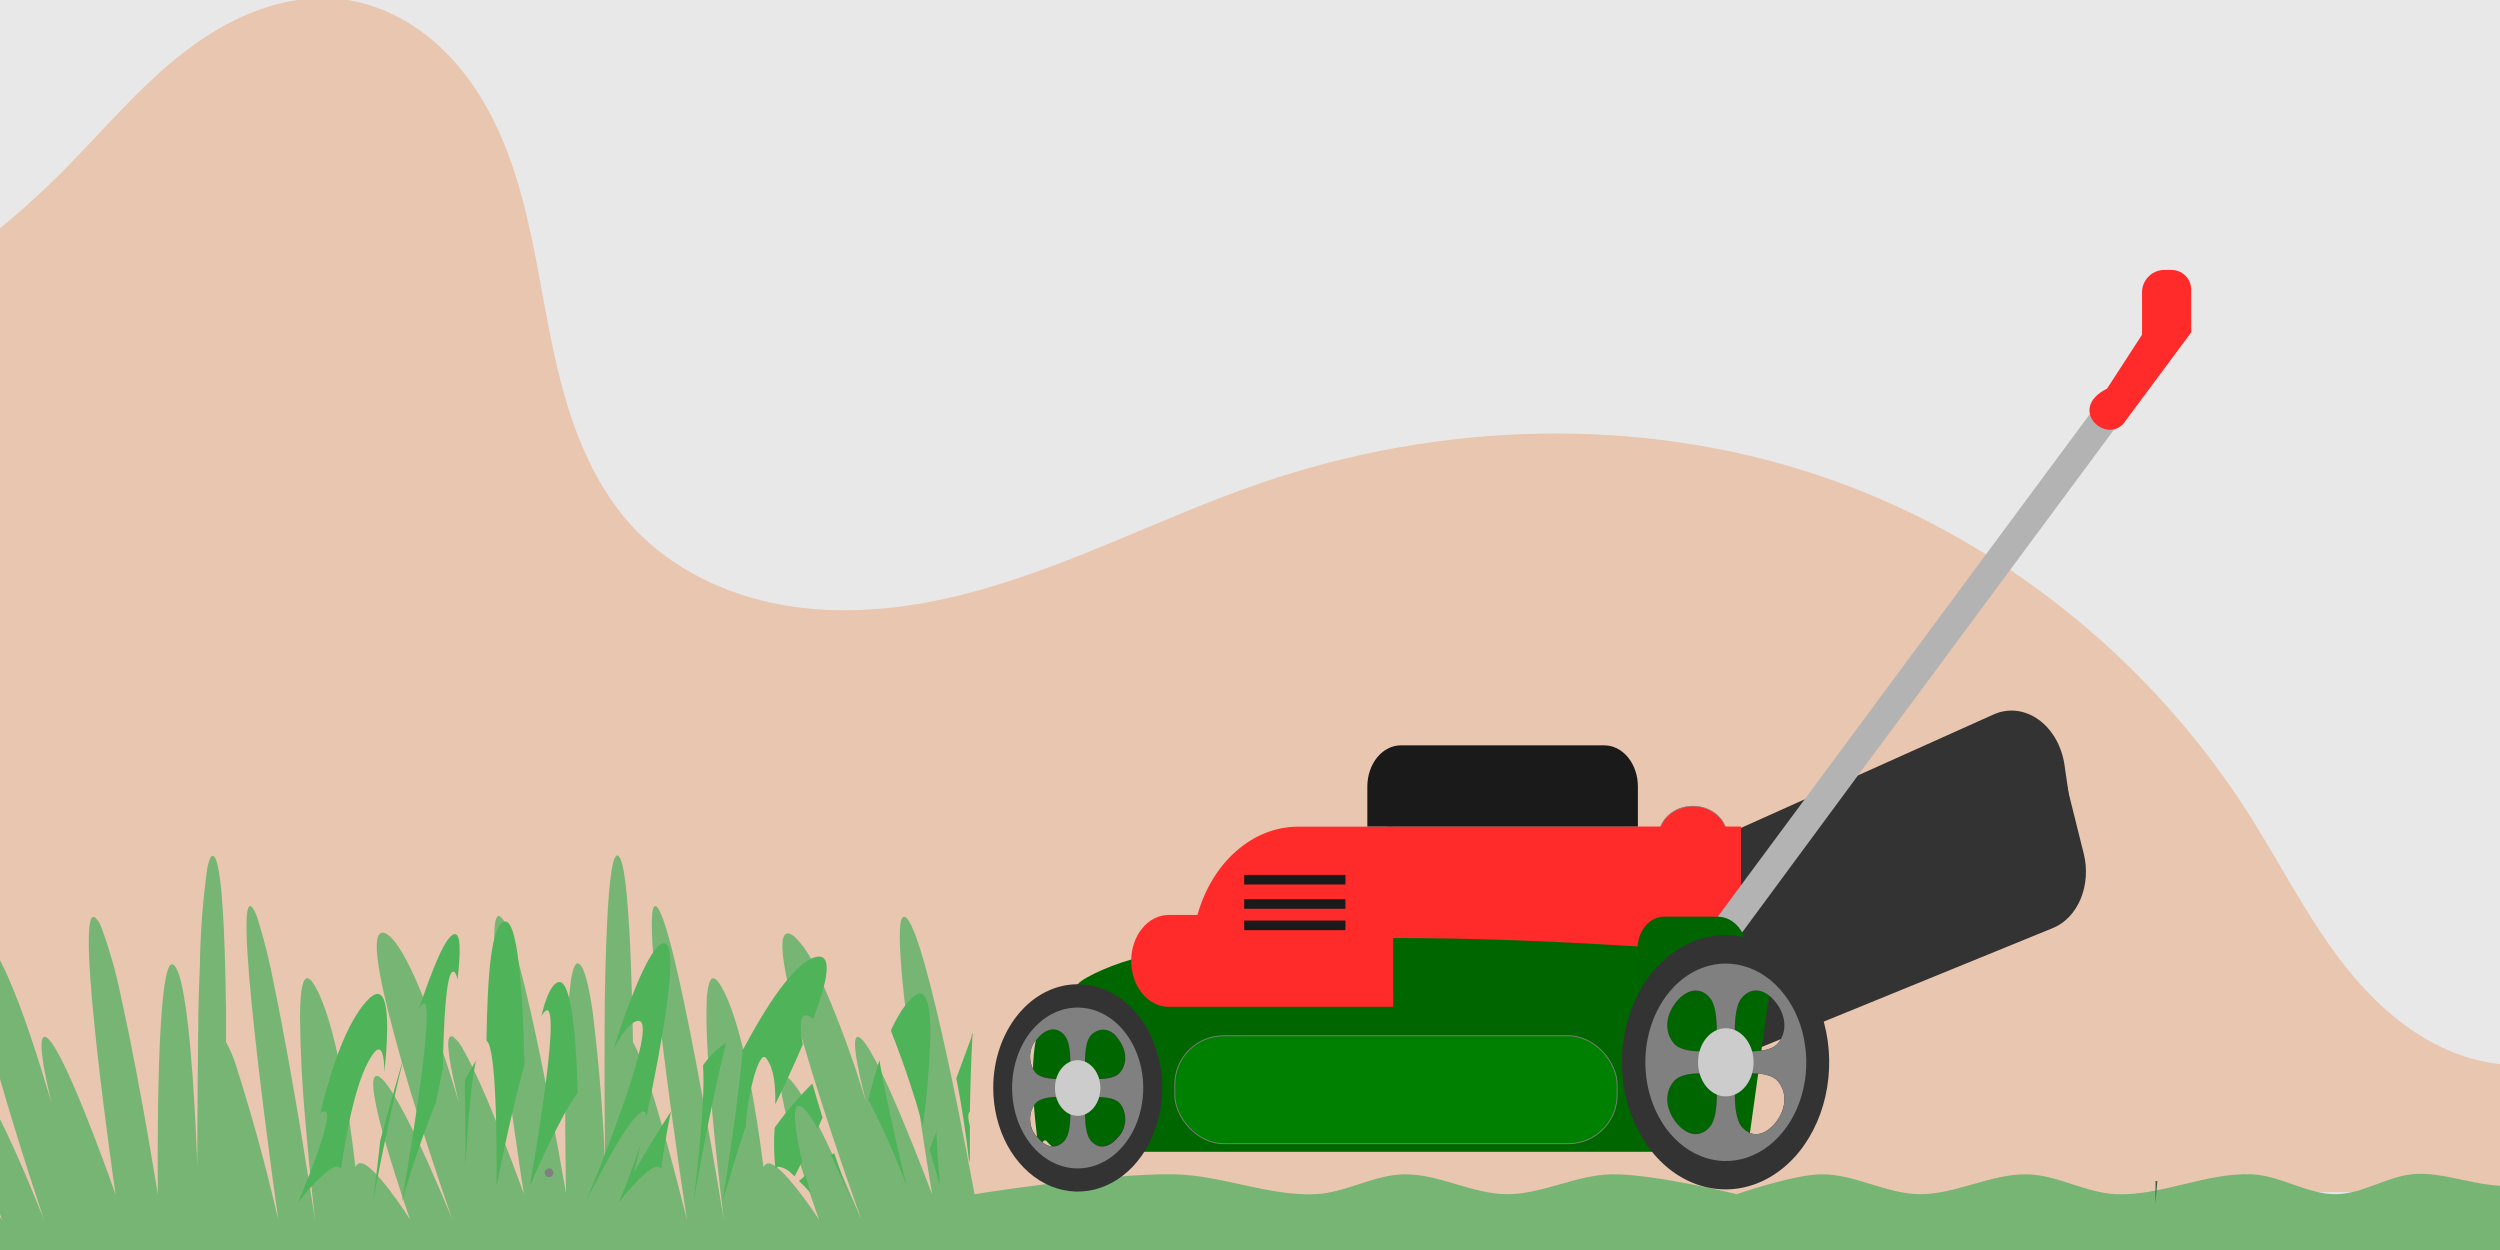 <?xml version="1.0" encoding="UTF-8" standalone="no"?>
<!-- Created with Inkscape (http://www.inkscape.org/) -->

<svg
   width="300"
   height="150"
   viewBox="0 0 79.375 39.688"
   version="1.1"
   id="svg2542"
   inkscape:version="1.1 (c68e22c387, 2021-05-23)"
   sodipodi:docname="tondre_la_pelouse.svg"
   xmlns:inkscape="http://www.inkscape.org/namespaces/inkscape"
   xmlns:sodipodi="http://sodipodi.sourceforge.net/DTD/sodipodi-0.dtd"
   xmlns="http://www.w3.org/2000/svg"
   xmlns:svg="http://www.w3.org/2000/svg">
  <sodipodi:namedview
     id="namedview2544"
     pagecolor="#505050"
     bordercolor="#eeeeee"
     borderopacity="1"
     inkscape:pageshadow="0"
     inkscape:pageopacity="0"
     inkscape:pagecheckerboard="0"
     inkscape:document-units="mm"
     showgrid="false"
     units="px"
     inkscape:zoom="1.1039267"
     inkscape:cx="352.8314"
     inkscape:cy="140.8608"
     inkscape:window-width="1366"
     inkscape:window-height="705"
     inkscape:window-x="-8"
     inkscape:window-y="-8"
     inkscape:window-maximized="1"
     inkscape:current-layer="layer1" />
  <defs
     id="defs2539">
    <inkscape:path-effect
       effect="spiro"
       id="path-effect1096"
       is_visible="true"
       lpeversion="1" />
    <inkscape:path-effect
       effect="spiro"
       id="path-effect899"
       is_visible="true"
       lpeversion="1" />
  </defs>
  <g
     inkscape:label="Calque 1"
     inkscape:groupmode="layer"
     id="layer1">
    <rect
       style="fill:#e8e8e8;stroke:#784421;stroke-width:0.1;stroke-linecap:round;stroke-linejoin:round;fill-opacity:1"
       id="rect885"
       width="108.934"
       height="58.386"
       x="-8.621"
       y="-7.837"
       ry="1.497" />
    <path
       style="fill:#e9c6af;stroke:none;stroke-width:0.265px;stroke-linecap:butt;stroke-linejoin:miter;stroke-opacity:1;fill-opacity:1"
       d="m -8.628,11.984 0.008,38.565 H 100.313 l 0.11,-23.226 c -0.595,-1.601 -1.846,-2.947 -3.399,-3.657 -1.553,-0.71 -3.389,-0.776 -4.989,-0.178 -1.956,0.73 -3.439,2.345 -4.69,4.017 -1.251,1.671 -2.368,3.476 -3.938,4.851 -0.57,0.5 -1.204,0.942 -1.917,1.198 C 80.408,33.944 79.191,33.88 78.108,33.494 77.025,33.109 76.068,32.418 75.264,31.596 73.656,29.952 72.655,27.827 71.423,25.885 68.255,20.889 63.37,16.982 57.762,15.1 52.055,13.184 45.719,13.385 40.026,15.339 c -3.354,1.151 -6.514,2.89 -9.976,3.66 -1.731,0.385 -3.536,0.519 -5.279,0.195 -1.743,-0.323 -3.424,-1.126 -4.638,-2.417 C 18.985,15.556 18.303,13.965 17.864,12.348 17.424,10.731 17.206,9.063 16.852,7.425 16.499,5.787 15.996,4.15 15.055,2.764 14.585,2.071 14.006,1.446 13.324,0.96 12.641,0.474 11.853,0.129 11.025,0 10.111,-0.142 9.166,-0.018 8.292,0.286 7.418,0.589 6.612,1.068 5.877,1.631 4.408,2.756 3.227,4.206 1.917,5.513 -1.029,8.452 -4.673,10.688 -8.628,11.984 Z"
       id="path1094"
       inkscape:path-effect="#path-effect1096"
       inkscape:original-d="m -8.6282902,11.983736 0.00761,38.564806 H 100.31338 l 0.11033,-23.225622 c 0,0 -5.592144,-2.556267 -8.388616,-3.834797 -2.796468,-1.27853 -5.751927,5.912242 -8.62829,8.867966 -2.876362,2.955723 -1.278001,0.799179 -1.917398,1.198372 -0.639397,0.399195 -6.710627,-5.112795 -10.066337,-7.66959 C 68.067358,23.328075 62.315692,18.694893 57.76161,15.099508 53.207525,11.504122 45.937921,15.259555 40.025679,15.339183 34.113438,15.418809 26.763943,16.298146 20.132677,16.777231 13.501412,17.256316 14.061182,5.5926749 11.025037,0 7.9888931,-5.5926749 4.9535423,3.675277 1.9173978,5.5125188 -1.1187466,7.3497603 -5.1127964,9.8269284 -8.6282902,11.983736 Z" />
    <rect
       style="fill:#e6e6e6;fill-opacity:1;stroke:#000000;stroke-width:0;stroke-linecap:round;stroke-linejoin:round;stroke-miterlimit:4.6;stroke-dasharray:none;stroke-opacity:0.099;paint-order:stroke fill markers"
       id="rect40112"
       width="28.196"
       height="3.218"
       x="69.088"
       y="37.849" />
    <path
       d="m -14.71,27.18 c 0.166,-0.12 0.289,0.576 0.373,1.647 0.033,0.415 0.063,0.893 0.085,1.388 0.06,1.268 0.093,2.723 0.112,3.968 v 0.732 1.625 0.482 c 0,0 0,-0.112 0.027,-0.308 0.127,-1.418 0.301,-2.823 0.521,-4.209 0.081,-0.628 0.235,-1.224 0.455,-1.754 0.031,-0.06 0.07,-0.108 0.114,-0.138 0.136,-0.08 0.215,0.254 0.256,0.821 0.051,1.246 0.043,2.497 -0.025,3.741 -0.06,1.478 -0.147,2.736 -0.147,2.736 0,0 0.164,-0.768 0.414,-1.853 0.082,-0.362 0.174,-0.754 0.273,-1.165 0.371,-1.638 0.807,-3.235 1.303,-4.781 0.044,-0.125 0.087,-0.241 0.128,-0.344 0.144,-0.366 0.273,-0.603 0.376,-0.656 0.185,-0.094 0.185,0.504 0.087,1.433 -0.033,0.321 -0.079,0.679 -0.134,1.058 -0.365,2.607 -1.109,6.312 -1.109,6.312 0.454,-1.503 0.972,-2.951 1.551,-4.334 0.194,-0.411 0.365,-0.679 0.48,-0.674 0.215,0 0.491,0.987 0.166,2.103 0.319,-0.981 0.592,-2 0.818,-3.049 0.254,-1.089 0.48,-2.009 0.766,-2.406 0.062,-0.09 0.135,-0.154 0.215,-0.187 0.316,-0.116 0.338,0.491 0.199,1.446 v 0.076 c -0.103,0.64 -0.226,1.27 -0.371,1.888 -0.125,0.554 -0.273,1.129 -0.412,1.701 -0.139,0.571 -0.322,1.223 -0.472,1.786 -0.387,1.406 -0.709,2.469 -0.709,2.469 0,0 0.382,-1.178 0.837,-2.366 0.174,-0.446 0.36,-0.915 0.545,-1.312 0.289,-0.643 0.564,-1.116 0.744,-1.143 0.352,-0.053 0.123,1.513 -0.117,2.781 -0.044,0.237 -0.09,0.446 -0.131,0.665 -0.109,0.531 -0.196,0.893 -0.196,0.893 0,0 0.202,-0.304 0.458,-0.616 l 0.177,-0.205 0.098,-0.107 c 0.156,-0.208 0.345,-0.337 0.545,-0.37 h 0.033 c 0.046,0.012 0.088,0.051 0.117,0.112 0.06,-0.683 0.07,-1.375 0.033,-2.062 0,-0.397 -0.027,-0.795 -0.033,-1.174 0,-0.946 0.046,-1.786 0.368,-2.308 0.322,-0.522 0.818,2.299 0.818,3.406 0.477,1.683 0.951,3.817 0.951,3.817 0,0 -0.613,-4.665 -0.831,-7.611 -0.106,-1.415 -0.12,-2.437 0.068,-2.352 0.188,0.085 0.379,0.862 0.611,1.964 0.613,2.906 1.328,7.995 1.328,7.995 0,0 -0.51,-4.91 -0.39,-6.865 0.044,-0.714 0.169,-1.045 0.433,-0.62 0.255,0.463 0.453,1.003 0.583,1.589 0.105,0.438 0.196,0.885 0.273,1.339 0.164,0.95 0.296,1.914 0.395,2.888 0.016,-0.033 0.037,-0.06 0.059,-0.08 0.023,-0.02 0.048,-0.032 0.074,-0.036 0.42,-0.089 1.584,1.786 1.584,1.786 0,0 -0.567,-1.674 -0.894,-2.991 -0.117,-0.409 -0.193,-0.846 -0.226,-1.295 0,-0.183 0.038,-0.286 0.128,-0.272 0.581,0.089 2.331,4.558 2.331,4.558 0,0 -3.225,-9.521 -2.061,-9.08 0.273,0.107 0.602,0.647 0.935,1.406 0.236,0.552 0.453,1.124 0.652,1.714 0.251,0.732 0.491,1.513 0.706,2.232 -0.273,-1.112 -0.433,-2.089 -0.218,-2.094 0.079,0 0.191,0.125 0.319,0.335 0.692,1.12 1.933,4.669 1.933,4.669 0,0 -1.33,-9.155 -0.665,-8.803 0.087,0.068 0.16,0.177 0.21,0.312 0.265,0.713 0.479,1.474 0.638,2.268 l 0.03,0.134 c 0.572,2.589 1.129,6.089 1.129,6.089 0,0 -0.082,-6.91 0.409,-7.294 0.013,-0.009 0.027,-0.013 0.041,-0.013 0.014,0 0.028,0.005 0.041,0.013 0.12,0.071 0.221,0.384 0.308,0.835 l 0.03,0.17 c 0.316,1.812 0.423,5.401 0.423,5.401 0,0 0,-2.111 0.03,-4.384 0,-0.687 0.03,-1.388 0.054,-2.049 0.016,-1.022 0.095,-2.039 0.234,-3.035 0.057,-0.295 0.125,-0.446 0.207,-0.379 0.254,0.192 0.354,2.388 0.387,4.817 v 1.08 c 0.103,0.187 0.195,0.39 0.273,0.607 0.527,1.632 0.992,3.317 1.39,5.044 0,0 -1.458,-10.227 -0.875,-9.963 0.06,0.027 0.128,0.152 0.202,0.353 0.223,0.701 0.405,1.435 0.545,2.192 0.616,2.955 1.292,7.419 1.292,7.419 0,0 -0.166,-1.451 -0.303,-3.089 -0.102,-1.104 -0.161,-2.218 -0.174,-3.335 0,-1.004 0.12,-1.571 0.436,-1.067 0.687,1.089 1.118,4.018 1.322,5.803 0.016,-0.033 0.036,-0.06 0.058,-0.08 0.022,-0.02 0.047,-0.033 0.073,-0.036 0.417,-0.089 1.606,1.786 1.606,1.786 0,0 -1.636,-4.647 -1.041,-4.558 0.044,0.009 0.087,0.035 0.125,0.071 0.273,0.237 0.709,1.036 1.12,1.897 0.589,1.232 1.137,2.589 1.137,2.589 0,0 -0.349,-0.995 -0.78,-2.326 -0.36,-1.107 -0.777,-2.451 -1.09,-3.643 -0.488,-1.812 -0.761,-3.29 -0.273,-3.125 0.273,0.107 0.624,0.67 0.973,1.46 0.164,0.37 0.33,0.79 0.493,1.236 0.311,0.848 0.616,1.786 0.883,2.678 -0.273,-1.112 -0.458,-2.089 -0.243,-2.094 h 0.044 c 0.138,0.101 0.26,0.254 0.354,0.446 0.717,1.232 1.908,4.549 1.908,4.549 0,0 -0.139,-0.893 -0.308,-2.089 -0.044,-0.312 -0.09,-0.647 -0.136,-0.995 -0.352,-2.625 -0.725,-5.937 -0.316,-5.723 0.668,0.353 2.102,8.803 2.102,8.803 0,0 -0.057,-2.477 0,-4.544 0.009,-0.75 0.061,-1.498 0.155,-2.232 0.063,-0.379 0.144,-0.589 0.254,-0.522 0.174,0.103 0.316,0.71 0.433,1.509 0.2,1.62 0.333,3.261 0.401,4.91 0,0 -0.033,-2.044 -0.019,-4.267 0,-1.214 0.03,-2.482 0.082,-3.504 0.065,-1.308 0.174,-2.21 0.357,-2.071 0.183,0.138 0.294,1.272 0.368,2.785 0.046,0.942 0.074,2.027 0.093,3.125 0.319,0.54 0.818,2.232 1.194,3.638 0.297,1.103 0.521,2.013 0.521,2.013 0,0 -1.57,-10.227 -0.987,-9.963 0.583,0.263 2.159,9.963 2.159,9.963 0,0 -0.641,-5.058 -0.545,-6.964 0,-0.085 0,-0.161 0.019,-0.232 0.046,-0.446 0.158,-0.625 0.36,-0.344 l 0.035,0.049 c 0.36,0.558 0.657,1.607 0.891,2.736 0.202,1.008 0.368,2.035 0.496,3.076 0.016,-0.033 0.035,-0.061 0.058,-0.08 0.022,-0.02 0.047,-0.032 0.073,-0.036 0.417,-0.089 1.636,1.786 1.636,1.786 0,0 -1.676,-4.647 -1.09,-4.558 0.213,0.031 0.589,0.643 0.987,1.402 l 0.016,0.036 c 0.692,1.339 1.431,3.125 1.431,3.125 0,0 -0.774,-2.143 -1.461,-4.348 l -0.115,-0.366 c -0.711,-2.321 -1.276,-4.584 -0.69,-4.366 0.046,0.019 0.091,0.046 0.134,0.08 0.254,0.243 0.475,0.566 0.652,0.951 0.629,1.355 1.177,2.806 1.636,4.334 -0.289,-1.111 -0.48,-2.089 -0.273,-2.094 0.499,0 2.363,5.004 2.363,5.004 0,0 -0.259,-1.545 -0.515,-3.339 L 29.061,34.434 c -0.352,-2.469 -0.69,-5.357 -0.357,-5.321 h 0.033 c 0.673,0.353 2.203,8.803 2.203,8.803 0,0 4.229,-0.675 6.352,-0.631 1.496,0.031 2.967,0.69 4.462,0.631 0.955,-0.038 1.87,-0.616 2.826,-0.631 1.103,-0.016 2.17,0.629 3.272,0.631 1.115,0.001 2.196,-0.613 3.311,-0.631 1.336,-0.021 3.978,0.631 3.978,0.631 0,0 1.771,-0.616 2.677,-0.631 1.054,-0.017 2.07,0.621 3.124,0.631 1.152,0.009 2.27,-0.652 3.421,-0.631 0.956,0.018 1.871,0.594 2.826,0.631 1.446,0.055 2.868,-0.694 4.314,-0.631 0.906,0.04 1.77,0.643 2.677,0.631 0.81,-0.012 1.574,-0.535 2.38,-0.631 0.991,-0.118 2.087,0.428 3.255,0.369 1.228,-0.061 2.535,-0.724 3.883,-0.732 1.361,-0.008 2.765,0.637 4.172,0.669 1.248,0.029 2.499,-0.56 3.725,-0.509 1.377,0.057 2.724,0.757 4.001,0.831 1.563,0.09 3.023,-0.443 4.309,-0.349 0.886,0.064 1.69,0.757 2.389,0.813 1.803,0.145 2.903,-0.379 2.903,-0.379 l -0.019,2.301 -120.25,-0.044 0.09,-1.527 c 0,0 -0.338,-11.106 0.27,-11.548 z"
       fill="#77b590"
       id="path103-1"
       style="fill:#77b574;fill-opacity:1;stroke-width:0.349"
       sodipodi:nodetypes="cccccccccccccccccccccccccccccccsccccccccccccccccccccccccccccccccccccccccccccccccscccccccccccccccccccccccccccccccccccccccccccccccccccccccccccccccccccccccccccccccccaaaaacaaaaaasssssssscccccc" />
    <ellipse
       style="fill:#ff2a2a;fill-opacity:1;stroke:#808080;stroke-width:0.02;stroke-linecap:round;stroke-linejoin:round;stroke-miterlimit:4.6;stroke-dasharray:none;stroke-opacity:1;paint-order:normal"
       id="path29703"
       cx="53.752"
       cy="26.568"
       rx="1.089"
       ry="0.973" />
    <path
       d="m 65.919,26.837 -0.371,-2.55 c -0.044,-0.298 -0.14,-0.582 -0.284,-0.831 -0.143,-0.249 -0.329,-0.458 -0.544,-0.611 -0.215,-0.153 -0.454,-0.247 -0.7,-0.275 -0.246,-0.028 -0.493,0.011 -0.723,0.114 l -12.809,5.753 4.021,3.434 z"
       fill="#066d76"
       id="path29-18"
       style="fill:#333333;stroke-width:0.308" />
    <path
       d="m 55.277,26.243 v 4.152 0.113 1.458 H 44.031 V 26.243 Z"
       fill="#066d76"
       id="path35-7"
       style="fill:#ff2a2a;fill-opacity:1;stroke-width:0.308" />
    <path
       d="m 54.155,31.766 c 0.098,-0.494 0.29,-0.948 0.562,-1.328 0.272,-0.379 0.616,-0.672 1.004,-0.855 l 9.894,-4.659 0.544,2.18 c 0.12,0.481 0.086,0.994 -0.096,1.433 -0.182,0.439 -0.497,0.771 -0.882,0.928 l -10.528,4.299 z"
       fill="#0f515d"
       id="path45-3"
       style="fill:#333333;stroke-width:0.308" />
    <path
       d="m 54.539,29.105 3.462,-4.675 6.511,-8.796 3.754,-5.068 v -0.014 c 0.209,-0.282 0.95,0.263 0.739,0.544 l -3.462,4.675 -6.513,8.796 -3.738,5.066 v 0.014 c -0.209,0.282 -0.95,-0.263 -0.739,-0.544 z"
       fill="#e5f1fe"
       id="path47-08"
       style="fill:#b3b3b3;stroke-width:0.237" />
    <path
       d="m 66.9,12.338 1.11,-1.711 V 9.28 c 0,-0.188 0.075,-0.369 0.209,-0.502 0.134,-0.133 0.315,-0.208 0.504,-0.208 h 0.221 c 0.166,0 0.325,0.066 0.442,0.182 0.117,0.117 0.183,0.275 0.183,0.44 v 1.363 l -2.06,2.774 C 66.971,14.225 65.564,13.008 66.9,12.338 Z"
       fill="#a8a8a8"
       id="path59-2"
       style="fill:#ff2a2a;fill-opacity:1;stroke-width:0.237" />
    <path
       d="m 56.338,30.396 c 0,0 -13.536,-1.378 -20.142,0 -0.693,0.145 -1.78,0.609 -1.98,0.854 -0.2,0.245 -1.016,0.818 -1.239,1.444 -0.413,1.158 0,3.756 0,3.756 0,0.294 0.095,-0.413 0.265,-0.205 0.17,0.208 0.4,0.325 0.64,0.325 h 21.595 z"
       fill="#ffb942"
       id="path31-8"
       style="fill:#006700;fill-opacity:1;stroke-width:0.308"
       sodipodi:nodetypes="cacascscc" />
    <path
       d="m 37.103,29.05 h 0.916 c 0.229,-0.818 0.66,-1.528 1.233,-2.03 0.573,-0.503 1.26,-0.773 1.965,-0.773 h 3.017 v 5.72 h -7.131 c -0.315,0 -0.618,-0.154 -0.84,-0.427 -0.223,-0.273 -0.348,-0.644 -0.348,-1.031 0,-0.387 0.125,-0.758 0.348,-1.031 0.223,-0.274 0.525,-0.427 0.84,-0.427 z"
       fill="#0f515d"
       id="path33-0"
       style="fill:#ff2a2a;fill-opacity:1;stroke-width:0.308" />
    <path
       d="m 50.94,23.665 h -6.461 c -0.283,0 -0.554,0.138 -0.754,0.383 -0.2,0.245 -0.312,0.578 -0.312,0.925 v 1.27 h 8.59 v -1.27 c 0,-0.346 -0.112,-0.678 -0.311,-0.924 -0.199,-0.245 -0.47,-0.383 -0.752,-0.384 z"
       fill="#0f515d"
       id="path37-4"
       style="fill:#1a1a1a;stroke-width:0.308" />
    <path
       d="m 34.216,31.249 c 0.531,-7.71e-4 1.05,0.192 1.492,0.553 0.442,0.362 0.786,0.876 0.99,1.477 0.203,0.602 0.257,1.264 0.153,1.903 -0.103,0.639 -0.359,1.226 -0.735,1.687 -0.375,0.46 -0.854,0.774 -1.375,0.901 -0.521,0.127 -1.061,0.061 -1.551,-0.188 -0.49,-0.25 -0.909,-0.672 -1.204,-1.214 -0.294,-0.542 -0.451,-1.179 -0.451,-1.83 0,-0.432 0.069,-0.859 0.204,-1.258 0.135,-0.399 0.332,-0.761 0.581,-1.067 0.249,-0.306 0.544,-0.548 0.87,-0.713 0.325,-0.165 0.674,-0.25 1.026,-0.25 z m -0.404,4.948 c 0.262,-0.321 0.148,-1.342 0.148,-1.342 0,0 -0.835,-0.14 -1.094,0.181 -0.057,0.074 -0.1,0.162 -0.127,0.257 -0.027,0.096 -0.038,0.198 -0.031,0.299 0.007,0.101 0.031,0.199 0.071,0.288 0.04,0.089 0.094,0.167 0.16,0.228 0.259,0.324 0.61,0.417 0.871,0.096 z m -0.874,-3.227 c -0.066,0.061 -0.12,0.139 -0.16,0.228 -0.04,0.089 -0.064,0.187 -0.071,0.288 -0.006,0.101 0.004,0.203 0.031,0.299 0.027,0.096 0.07,0.183 0.127,0.257 0.262,0.321 1.094,0.181 1.094,0.181 0,0 0.114,-1.024 -0.148,-1.342 -0.262,-0.318 -0.615,-0.229 -0.877,0.092 z m 1.67,3.227 c 0.262,0.321 0.612,0.232 0.874,-0.089 0.066,-0.061 0.12,-0.139 0.16,-0.228 0.04,-0.089 0.064,-0.187 0.071,-0.288 0.006,-0.101 -0.004,-0.203 -0.031,-0.299 -0.027,-0.096 -0.07,-0.183 -0.127,-0.257 -0.262,-0.321 -1.094,-0.181 -1.094,-0.181 0,0 -0.103,1.024 0.159,1.345 z m 0.874,-3.227 c -0.05,-0.081 -0.113,-0.148 -0.186,-0.196 -0.072,-0.049 -0.153,-0.078 -0.235,-0.087 -0.082,-0.008 -0.165,0.005 -0.244,0.038 -0.078,0.033 -0.149,0.086 -0.21,0.156 -0.262,0.321 -0.148,1.342 -0.148,1.342 0,0 0.835,0.14 1.094,-0.181 0.259,-0.321 0.2,-0.744 -0.061,-1.069 z"
       fill="#0f515d"
       id="path39-08"
       style="fill:#333333;stroke-width:0.308" />
    <path
       d="m 34.216,31.99 c 0.412,0 0.814,0.15 1.157,0.431 0.342,0.281 0.609,0.68 0.767,1.146 0.158,0.466 0.199,0.98 0.118,1.475 -0.08,0.495 -0.279,0.951 -0.57,1.308 -0.291,0.357 -0.662,0.601 -1.066,0.699 -0.404,0.099 -0.823,0.048 -1.203,-0.145 -0.381,-0.194 -0.706,-0.521 -0.934,-0.941 -0.229,-0.42 -0.351,-0.914 -0.351,-1.419 0,-0.335 0.054,-0.668 0.158,-0.977 0.105,-0.31 0.258,-0.592 0.451,-0.829 0.193,-0.237 0.423,-0.425 0.676,-0.554 0.252,-0.128 0.523,-0.194 0.797,-0.194 z m 1.278,0.987 c -0.05,-0.081 -0.113,-0.148 -0.186,-0.196 -0.072,-0.049 -0.153,-0.078 -0.235,-0.087 -0.082,-0.008 -0.165,0.005 -0.244,0.038 -0.078,0.033 -0.149,0.086 -0.21,0.156 -0.262,0.321 -0.148,1.342 -0.148,1.342 0,0 0.835,0.14 1.094,-0.181 0.259,-0.321 0.189,-0.751 -0.072,-1.076 z m -0.874,3.227 c 0.262,0.321 0.612,0.232 0.874,-0.089 0.066,-0.061 0.12,-0.139 0.16,-0.228 0.04,-0.089 0.064,-0.187 0.071,-0.288 0.006,-0.101 -0.003,-0.203 -0.031,-0.299 -0.027,-0.096 -0.07,-0.183 -0.127,-0.257 -0.262,-0.321 -1.094,-0.181 -1.094,-0.181 0,0 -0.114,1.018 0.148,1.339 z M 33.813,32.885 c -0.262,-0.321 -0.612,-0.232 -0.874,0.089 -0.066,0.061 -0.12,0.139 -0.16,0.228 -0.04,0.089 -0.064,0.187 -0.071,0.288 -0.006,0.101 0.004,0.203 0.031,0.299 0.027,0.096 0.07,0.183 0.127,0.257 0.262,0.321 1.094,0.181 1.094,0.181 0,0 0.114,-1.021 -0.15,-1.342 z m -0.874,3.227 c 0.262,0.321 0.612,0.41 0.874,0.089 0.262,-0.321 0.148,-1.342 0.148,-1.342 0,0 -0.835,-0.14 -1.094,0.181 -0.057,0.074 -0.1,0.161 -0.128,0.257 -0.027,0.096 -0.038,0.197 -0.032,0.298 0.006,0.101 0.03,0.199 0.07,0.288 0.04,0.089 0.094,0.167 0.16,0.229 z"
       fill="#e5f1fe"
       id="path41-4"
       style="fill:#808080;fill-opacity:1;stroke-width:0.308" />
    <path
       d="m 34.216,35.429 c -0.398,0 -0.721,-0.396 -0.721,-0.884 0,-0.488 0.323,-0.884 0.721,-0.884 0.398,0 0.721,0.396 0.721,0.884 0,0.488 -0.323,0.884 -0.721,0.884 z"
       fill="#0f515d"
       id="path43-7"
       style="fill:#cccccc;stroke-width:0.308" />
    <path
       d="m 54.539,29.105 h -1.712 c -0.222,0 -0.434,0.108 -0.59,0.3 -0.157,0.192 -0.245,0.452 -0.245,0.724 v 1.851 h 3.485 v -1.707 c 0.002,-0.153 -0.021,-0.304 -0.067,-0.446 -0.046,-0.142 -0.115,-0.27 -0.202,-0.379 -0.087,-0.109 -0.192,-0.195 -0.306,-0.254 -0.115,-0.059 -0.238,-0.089 -0.362,-0.089 z"
       fill="#a8a8a8"
       id="path51-5"
       style="fill:#006400;fill-opacity:1;stroke-width:0.308" />
    <path
       d="m 54.795,29.692 c 0.651,0.002 1.286,0.24 1.826,0.685 0.54,0.445 0.96,1.076 1.208,1.813 0.248,0.738 0.312,1.549 0.184,2.331 -0.128,0.782 -0.442,1.5 -0.902,2.064 -0.46,0.563 -1.047,0.947 -1.685,1.102 -0.638,0.155 -1.299,0.074 -1.9,-0.232 -0.601,-0.306 -1.114,-0.823 -1.475,-1.486 -0.361,-0.663 -0.554,-1.444 -0.554,-2.241 0,-0.531 0.085,-1.057 0.251,-1.547 0.166,-0.49 0.409,-0.936 0.715,-1.311 0.306,-0.375 0.67,-0.672 1.07,-0.874 0.4,-0.202 0.829,-0.306 1.262,-0.304 z m -0.495,6.071 c 0.323,-0.393 0.181,-1.649 0.181,-1.649 0,0 -1.022,-0.171 -1.344,0.222 -0.323,0.393 -0.231,0.922 0.089,1.318 0.32,0.396 0.752,0.502 1.072,0.109 z m -1.074,-3.961 c -0.32,0.393 -0.412,0.922 -0.089,1.318 0.323,0.396 1.344,0.222 1.344,0.222 0,0 0.142,-1.253 -0.181,-1.649 -0.323,-0.396 -0.752,-0.283 -1.074,0.109 z m 2.065,3.961 c 0.323,0.396 0.752,0.283 1.074,-0.109 0.323,-0.393 0.412,-0.922 0.089,-1.318 -0.323,-0.396 -1.344,-0.222 -1.344,-0.222 0,0 -0.142,1.253 0.181,1.649 z m 1.074,-3.961 c -0.32,-0.393 -0.752,-0.505 -1.074,-0.109 -0.323,0.396 -0.181,1.649 -0.181,1.649 0,0 1.022,0.174 1.344,-0.222 0.323,-0.396 0.231,-0.925 -0.089,-1.318 z"
       fill="#0f515d"
       id="path53-6"
       style="fill:#333333;stroke-width:0.308" />
    <path
       d="m 54.795,30.594 c 0.505,0 1,0.184 1.42,0.528 0.42,0.345 0.748,0.834 0.941,1.407 0.193,0.573 0.244,1.203 0.146,1.811 -0.099,0.608 -0.342,1.166 -0.7,1.605 -0.357,0.438 -0.813,0.737 -1.308,0.858 -0.496,0.121 -1.01,0.059 -1.476,-0.179 -0.467,-0.237 -0.866,-0.639 -1.147,-1.155 -0.281,-0.516 -0.431,-1.121 -0.431,-1.742 0,-0.831 0.269,-1.629 0.749,-2.216 0.479,-0.588 1.129,-0.918 1.807,-0.918 z m 1.57,1.209 c -0.32,-0.393 -0.752,-0.505 -1.074,-0.109 -0.323,0.396 -0.181,1.649 -0.181,1.649 0,0 1.022,0.174 1.344,-0.222 0.323,-0.396 0.231,-0.925 -0.089,-1.318 z m -1.074,3.961 c 0.323,0.396 0.752,0.283 1.074,-0.109 0.323,-0.393 0.412,-0.922 0.089,-1.318 -0.323,-0.396 -1.344,-0.222 -1.344,-0.222 0,0 -0.142,1.253 0.181,1.649 z m -0.991,-4.07 c -0.32,-0.393 -0.752,-0.283 -1.074,0.109 -0.323,0.393 -0.412,0.922 -0.089,1.318 0.323,0.396 1.344,0.222 1.344,0.222 0,0 0.139,-1.257 -0.184,-1.653 z m -1.074,3.961 c 0.323,0.393 0.752,0.505 1.074,0.109 0.323,-0.396 0.181,-1.649 0.181,-1.649 0,0 -1.022,-0.171 -1.344,0.222 -0.323,0.393 -0.231,0.922 0.089,1.318 z"
       fill="#e5f1fe"
       id="path55-9"
       style="fill:#808080;stroke-width:0.308" />
    <path
       d="m 54.795,34.811 c -0.487,0 -0.882,-0.485 -0.882,-1.082 0,-0.598 0.395,-1.082 0.882,-1.082 0.487,0 0.882,0.485 0.882,1.082 0,0.598 -0.395,1.082 -0.882,1.082 z"
       fill="#0f515d"
       id="path57-6"
       style="fill:#cccccc;stroke-width:0.308" />
    <rect
       style="fill:#1a1a1a;fill-opacity:1;stroke:none;stroke-width:0.016;stroke-linecap:round;stroke-linejoin:round;stroke-miterlimit:4.6;stroke-dasharray:none;stroke-opacity:1;paint-order:normal"
       id="rect22364"
       width="3.215"
       height="0.305"
       x="39.503"
       y="27.778" />
    <rect
       style="fill:#1a1a1a;fill-opacity:1;stroke:none;stroke-width:0.016;stroke-linecap:round;stroke-linejoin:round;stroke-miterlimit:4.6;stroke-dasharray:none;stroke-opacity:1;paint-order:normal"
       id="rect22364-8"
       width="3.215"
       height="0.305"
       x="39.503"
       y="29.228" />
    <rect
       style="fill:#1a1a1a;fill-opacity:1;stroke:none;stroke-width:0.016;stroke-linecap:round;stroke-linejoin:round;stroke-miterlimit:4.6;stroke-dasharray:none;stroke-opacity:1;paint-order:normal"
       id="rect22364-6"
       width="3.215"
       height="0.305"
       x="39.503"
       y="28.549" />
    <rect
       style="fill:#008000;fill-opacity:1;stroke:#808080;stroke-width:0.028;stroke-linecap:round;stroke-linejoin:round;stroke-miterlimit:4.6;stroke-dasharray:none;stroke-opacity:1;paint-order:normal"
       id="rect25050"
       width="14.044"
       height="3.425"
       x="37.3"
       y="32.887"
       ry="1.547" />
    <ellipse
       id="path32098"
       style="fill:#006400;stroke:#808080;stroke-width:0.276"
       cx="17.432"
       cy="37.235"
       rx="0.001"
       ry="0.002" />
    <path
       d="m 68.497,37.498 h -0.06 v 0.715 z"
       fill="#3c6448"
       id="path39-61"
       style="stroke-width:1.109" />
    <g
       fill="#49a56e"
       id="g97"
       transform="matrix(0.214,0,0,0.283,10.136,2.355)"
       style="fill:#4fb35a;fill-opacity:1">
      <path
         d="m 55.51,126.58 c 0,0 2.62,-11.41 4.87,-17.91 -1.3,0.612 -2.469,1.471 -3.44,2.53 0.44,4.41 -1.43,15.38 -1.43,15.38 z"
         id="path63-95"
         style="fill:#4fb35a;fill-opacity:1" />
      <path
         d="m 26.3,124.77 c 0,0 2,-7.84 4.14,-13.64 v -0.29 c -0.23,-7.5 -0.94,-16.49 -3.09,-15.74 -1.77,0.62 -2.38,5.47 -2.54,13.32 1.79,0.87 1.49,16.35 1.49,16.35 z"
         id="path65-49"
         style="fill:#4fb35a;fill-opacity:1" />
      <path
         d="m 47.08,106.24 c 4.26,-1 -7.56,20.34 -7.56,20.34 0,0 6.42,-10 8.55,-10.21 0.33,0 0.47,0.2 0.47,0.61 0.29,-1.05 0.6,-2.18 0.91,-3.35 2,-7.54 3.95,-16.71 1.48,-16.1 -1.93,0.48 -4.78,6 -7.29,11.87 1.24,-1.72 2.42,-2.93 3.44,-3.16 z"
         id="path67-41"
         style="fill:#4fb35a;fill-opacity:1" />
      <path
         d="m 33.66,105.05 c 2.44,-0.79 -2.44,19.72 -2.44,19.72 0,0 4.55,-8 7.09,-10.46 0,-0.307 0,-0.613 0,-0.92 -0.24,-5.85 -1,-12.06 -2.92,-11.51 -1,0.28 -1.81,1.8 -2.46,3.86 0.173,-0.294 0.426,-0.533 0.73,-0.69 z"
         id="path69-5"
         style="fill:#4fb35a;fill-opacity:1" />
      <path
         d="m 15.45,104.26 c 2.14,-0.59 -3.21,22.32 -3.21,22.32 1.462,-3.869 3.166,-7.643 5.1,-11.3 0.34,-1.23 0.67,-2.5 1,-3.78 0.12,-5.44 0.49,-10.36 1.42,-10.79 0.3,-0.14 0.55,0.19 0.76,0.85 0.49,-3.17 0.47,-5.28 -0.53,-5.07 -1.28,0.27 -3.25,3.93 -5.28,8.56 0.29,-0.45 0.52,-0.73 0.74,-0.79 z"
         id="path71-2"
         style="fill:#4fb35a;fill-opacity:1" />
      <path
         d="m 96.81,108.11 c 0,-0.06 0,-0.1 0,-0.16 l -2.29,4.7 c 0.807,3.106 1.445,6.254 1.91,9.43 l 0.1,-0.39 c 0,-0.84 0,-2.12 0,-3.64 -0.29,-0.88 -0.33,-1.5 0,-1.64 0.07,-2.78 0.19,-6.05 0.41,-8.89 l -0.19,0.38 z"
         id="path73-92"
         style="fill:#4fb35a;fill-opacity:1" />
      <path
         d="m 87.17,124.77 c 0,0 -2.73,-8.3 -4.07,-14.14 -0.615,1.448 -1.156,2.927 -1.62,4.43 2.123,3.099 4.024,6.343 5.69,9.71 z"
         id="path75-5"
         style="fill:#4fb35a;fill-opacity:1" />
      <path
         d="m 72.89,125.53 c 0,0 -0.32,-0.84 -0.72,-2 l -1,0.65 c 0.98,0.67 1.72,1.35 1.72,1.35 z"
         id="path77-68"
         style="fill:#4fb35a;fill-opacity:1" />
      <path
         d="m 79,126.58 c 0,0 -1.18,-2.38 -2.6,-5.53 l -0.47,0.22 c 1.7,2.67 3.07,5.31 3.07,5.31 z"
         id="path79-3"
         style="fill:#4fb35a;fill-opacity:1" />
      <path
         d="m 67.56,118.21 c -0.139,1.539 -0.098,3.09 0.12,4.62 0.106,-0.135 0.26,-0.225 0.43,-0.25 h 0.06 c 0.734,0.075 1.429,0.363 2,0.83 l 0.36,0.24 c 0.34,-0.49 0.72,-1.06 1.13,-1.67 -0.88,-2.84 -1.72,-6.35 -0.43,-6.23 0.67,0.06 1.67,1.12 2.73,2.56 0.25,-0.43 0.49,-0.85 0.71,-1.26 -0.53,-1.28 -1.05,-2.57 -1.51,-3.81 -2.01,1.487 -3.885,3.15 -5.6,4.97 z"
         id="path81-8"
         style="fill:#4fb35a;fill-opacity:1" />
      <path
         d="m 59.82,126.58 c 0,0 1.74,-4.78 3.49,-8.55 0,-2.49 1.82,-8.79 3,-7.63 1.18,1.16 1.39,3.05 1.35,5.17 1.39,-2.15 2.8,-4.43 4,-6.58 l 0.08,-0.13 c -0.51,-2.14 -0.43,-3.51 0.73,-3.24 0.293,0.075 0.564,0.219 0.79,0.42 2.17,-4.27 3,-7.43 0.46,-7 -3.14,0.56 -7.25,5.28 -10.9,10.47 -0.75,6.62 -3,17.07 -3,17.07 z"
         id="path83-63"
         style="fill:#4fb35a;fill-opacity:1" />
      <path
         d="m 7.93,126.58 c 0,0 2.48,-10 4.74,-16.62 -0.31,0.79 -0.63,1.59 -0.93,2.38 -1,2.61 -1.93,5.16 -2.69,7.32 -0.51,3.67 -1.12,6.92 -1.12,6.92 z"
         id="path85-7"
         style="fill:#4fb35a;fill-opacity:1" />
      <path
         d="m 47.72,119.88 c -1.2,3 -3.28,6.7 -3.28,6.7 0,0 4.28,-4.21 5.81,-4 0.095,0.008 0.187,0.036 0.272,0.08 0.084,0.045 0.159,0.106 0.218,0.18 0.364,-2.182 0.848,-4.342 1.45,-6.47 -3,3.48 -5.47,6.82 -5.47,6.82 0,0 0.41,-1.31 1,-3.31 z"
         id="path87-8"
         style="fill:#4fb35a;fill-opacity:1" />
      <path
         d="m 0.68,116.37 c 2.14,-0.2 -3.82,10.21 -3.82,10.21 0,0 4.35,-4.21 5.89,-4 0.093,0.008 0.184,0.036 0.267,0.081 0.083,0.044 0.155,0.105 0.213,0.179 0.75,-4 2.33,-10.59 4.85,-13 1.17,-1.13 1.58,0.14 1.6,2.39 v -0.32 c 0.75,-5.62 0.67,-10.36 -2.31,-8.18 -2,1.49 -3.72,4.19 -5.07,7.17 -0.82,1.844 -1.531,3.733 -2.13,5.66 0.155,-0.098 0.329,-0.163 0.51,-0.19 z"
         id="path89-4"
         style="fill:#4fb35a;fill-opacity:1" />
      <path
         d="m 92.09,124.77 c 0,0 -0.31,-2.83 -0.54,-6.13 l -1,2 c 0.93,2.36 1.54,4.13 1.54,4.13 z"
         id="path91-1"
         style="fill:#4fb35a;fill-opacity:1" />
      <path
         d="m 21.7,122.77 c 0,0 0.39,-8 1.55,-12.1 -0.53,0.66 -1.09,1.44 -1.67,2.29 0.16,5.04 0.12,9.81 0.12,9.81 z"
         id="path93-7"
         style="fill:#4fb35a;fill-opacity:1" />
      <path
         d="m 89.57,118 c 0.551,-3.115 0.911,-6.261 1.08,-9.42 0.13,-4 -0.48,-6.63 -2.8,-4.89 -0.668,0.517 -1.27,1.115 -1.79,1.78 -0.46,0.581 -0.881,1.193 -1.26,1.83 1.817,3.461 3.41,7.035 4.77,10.7 z"
         id="path95-70"
         style="fill:#4fb35a;fill-opacity:1" />
    </g>
  </g>
</svg>
